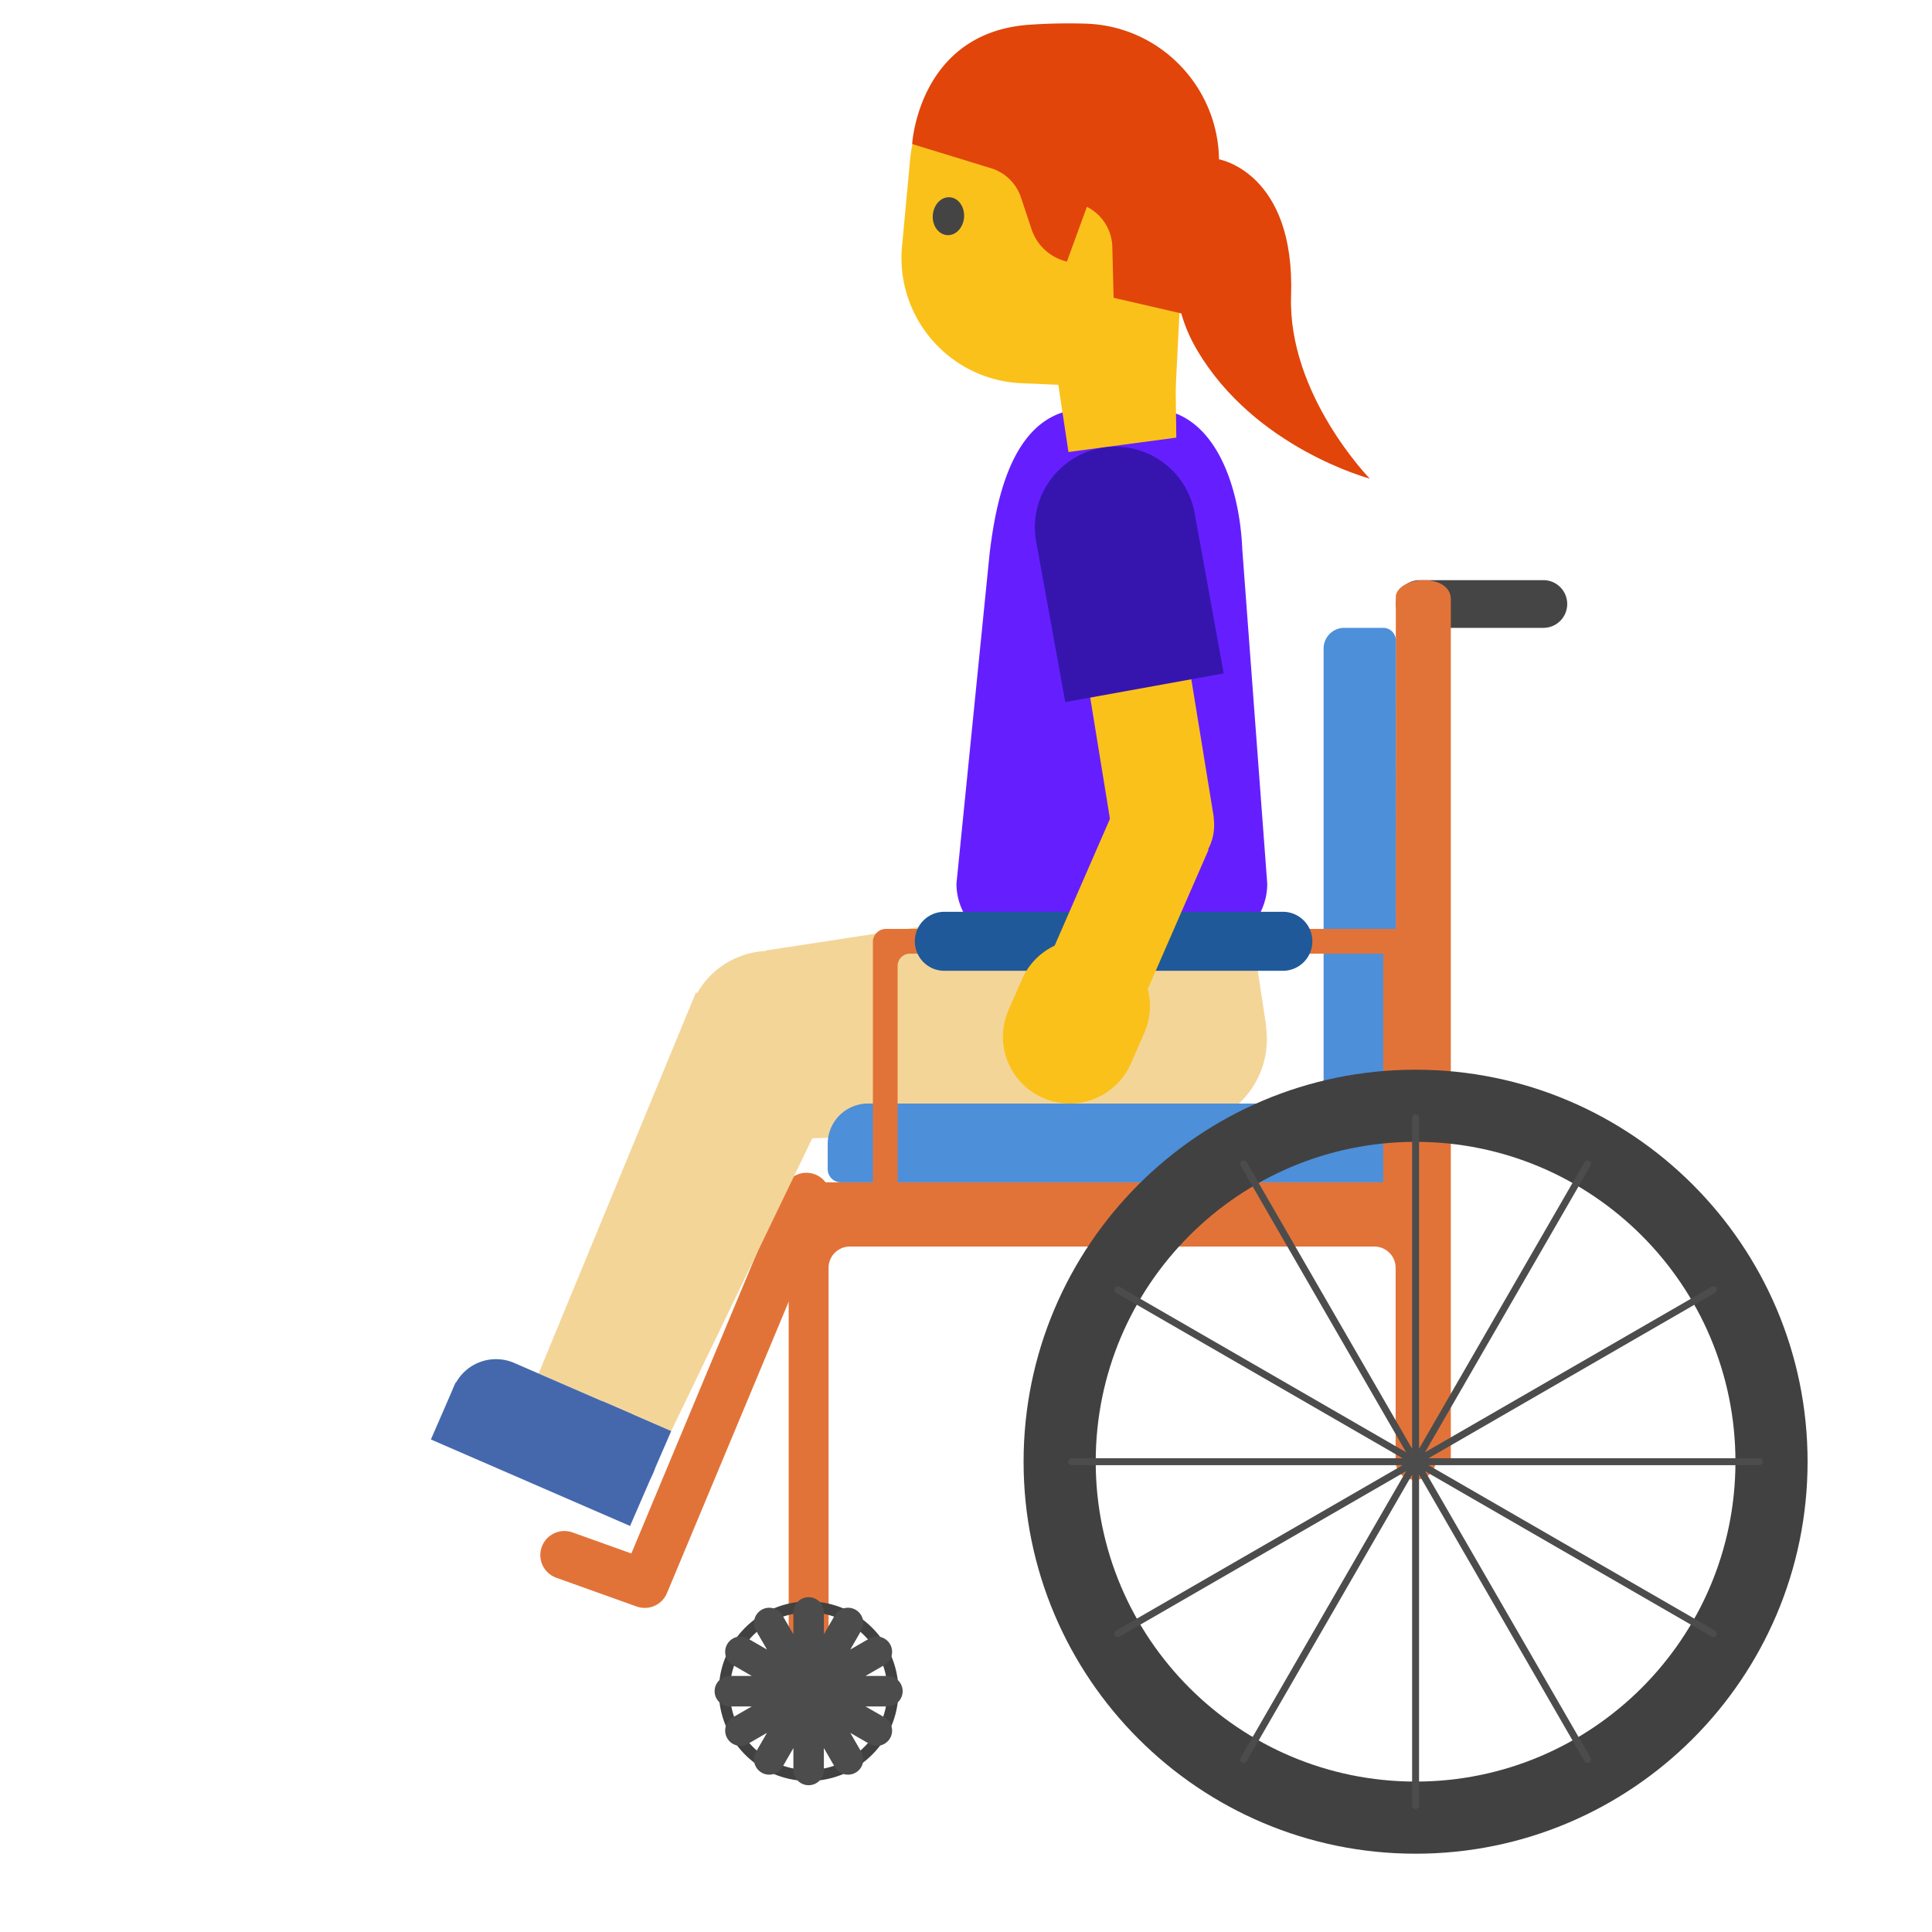 <svg xmlns="http://www.w3.org/2000/svg" viewBox="0 0 128 128" style="fill-rule:evenodd;clip-rule:evenodd;stroke-linecap:round;stroke-linejoin:round;stroke-miterlimit:1.5"><path d="M51.237 75.493l-.505-12.52 26.023-3.985 2.232 15.64-27.75.865z" style="fill:#f4d598;fill-rule:nonzero"/><circle cx="100.597" cy="62.284" r="5.219" style="fill:#f4d598" transform="scale(1.12) rotate(81.298 85.634 43.897)"/><path style="fill:#f4d598" d="M82.382 58.127l1.508 9.853-11.56 1.77-1.508-9.854z"/><path d="M79.752 62.753H67.583c-2.312 0-4.215-1.903-4.215-4.216l2.204-21.94c.44-3.563 1.552-9.515 6.41-9.515h4.207c4.188 0 5.932 4.95 6.116 9.313l1.653 22.152a4.2 4.2 0 01-4.206 4.206z" style="fill:#651fff;fill-rule:nonzero"/><path d="M103.832 40.018c0-.873-.708-1.582-1.58-1.582h-8.196a1.58 1.58 0 000 3.161h8.195a1.58 1.58 0 001.581-1.58z" style="fill:#454545"/><path d="M95.096 97.022c-.276 1.328-2.52 1.443-2.632-.18V83.997c0-.777-.63-1.408-1.408-1.408H56.304a1.406 1.406 0 00-1.408 1.408v28.05c-.182 2.676-2.557 1.277-2.644 0V79.654c.067-1.026.584-1.274 1.322-1.322h37.484c.777 0 1.406-.63 1.406-1.407l.012-37.465c.271-1.301 3.531-1.486 3.645.18v57.203c.001-.006-1.02.12-1.025.18z" style="fill:#e27338;fill-rule:nonzero"/><path d="M53.574 106.097a5.952 5.952 0 015.95 5.949 5.952 5.952 0 01-5.95 5.95 5.952 5.952 0 01-5.95-5.95 5.952 5.952 0 015.95-5.95zm0 .73c2.88 0 5.22 2.338 5.22 5.219 0 2.88-2.34 5.22-5.22 5.22a5.222 5.222 0 01-5.22-5.22c0-2.88 2.34-5.22 5.22-5.22z" style="fill:#414141"/><path d="M53.574 106.827v10.438M56.184 107.526l-5.22 9.04M58.094 109.436l-9.04 5.22M58.793 112.046H48.355M58.094 114.656l-9.04-5.22M56.184 116.566l-5.22-9.04" style="fill:none;stroke:#4c4c4c;stroke-width:2.02px"/><g><path d="M92.466 73.112H57.51a2.673 2.673 0 00-2.673 2.673v1.673c0 .482.391.874.874.874h35.853a.903.903 0 00.9-.902v-4.318z" style="fill:#4d8fd9"/></g><g><path d="M92.476 42.426a.83.83 0 00-.829-.829h-2.586c-.756 0-1.368.614-1.368 1.37v30.145h4.783V42.426z" style="fill:#4d8fd9"/></g><g><path d="M92.565 61.55c.4.073.687.262.72.813v15.968c-.054.857-1.56 1.265-1.64 0V63.183H60.282a.813.813 0 00-.811.811v14.337c-.104 1.652-1.587.856-1.64 0V62.363a.868.868 0 01.82-.82h33.816l.099.007z" style="fill:#e27338;fill-rule:nonzero"/></g><g><path d="M86.948 62.364a1.955 1.955 0 00-1.954-1.955h-22.43a1.956 1.956 0 00-1.955 1.955c0 1.079.877 1.954 1.956 1.954h22.43a1.955 1.955 0 001.953-1.954z" style="fill:#205999"/></g><g><path d="M93.786 70.871c14.333 0 25.971 11.638 25.971 25.971s-11.638 25.971-25.97 25.971c-14.334 0-25.972-11.638-25.972-25.97 0-14.334 11.638-25.972 25.971-25.972zm0 4.779c11.697 0 21.192 9.495 21.192 21.192 0 11.697-9.495 21.192-21.192 21.192-11.697 0-21.192-9.495-21.192-21.192 0-11.697 9.495-21.192 21.192-21.192z" style="fill:#414141"/><path d="M93.786 74.058v45.569M105.178 77.11l-22.784 39.464M113.518 85.45l-39.464 22.784M116.57 96.842H71.003M113.518 108.234L74.054 85.45M105.18 116.574L82.393 77.11" style="fill:none;stroke:#4c4c4c;stroke-width:.46px"/></g><g><path d="M53.425 79.294l-10.708 25.64-5.325-1.906" style="fill:none;stroke:#e27338;stroke-width:3.19px"/></g><g><circle cx="51.13" cy="93.56" r="6.54" style="fill:#f4d598" transform="scale(.848) rotate(67.73 65.123 93.913)"/><path d="M44.47 94.811l-8.787-3.812L46.109 65.75l9.883 5.148L44.47 94.81z" style="fill:#f4d598;fill-rule:nonzero"/><g><path d="M39.263 99.187l-7.61-3.306a3.05 3.05 0 01-1.581-4 3.039 3.039 0 014-1.581l7.611 3.305a3.039 3.039 0 011.58 4 3.058 3.058 0 01-4 1.582z" style="fill:#4568ad;fill-rule:nonzero"/><path d="M30.186 91.6l13.195 5.729-1.637 3.77-13.196-5.73 1.638-3.77z" style="fill:#4568ad;fill-rule:nonzero"/><path d="M39.913 92.832l4.557 1.979-1.33 3.063-4.557-1.979 1.33-3.063z" style="fill:#4568ad;fill-rule:nonzero"/></g></g><g><path d="M77.814 19.607l.12 9.386-7.146.955-2.782-18.442 9.808 8.1z" style="fill:#fbc11b;fill-rule:nonzero"/><path d="M78.68 10.192l-.795 15.641-10.203-.443c-4.746-.205-8.356-4.337-7.92-9.063l.533-5.735c.489-5.3 5.442-9.022 10.667-8.012l2.071.4a7 7 0 015.646 7.212z" style="fill:#fbc11b;fill-rule:nonzero"/><path d="M78.504 20.819l-4.724-1.09-.086-3.364a3.056 3.056 0 00-1.685-2.663l-1.323 3.627a3.248 3.248 0 01-2.339-2.13l-.708-2.124a3.02 3.02 0 00-1.966-1.926l-5.239-1.607s.418-7.385 7.756-7.902a37.452 37.452 0 013.714-.074c5.553.159 9.669 5.213 8.722 10.682a58.194 58.194 0 01-2.122 8.571z" style="fill:#e1450a;fill-rule:nonzero"/><path d="M80.757 10.555s5.059.855 4.78 9.05c-.22 6.532 5.211 12.103 5.211 12.103s-7.615-2.013-11.444-8.523c-3.83-6.51 1.453-12.63 1.453-12.63z" style="fill:#e1450a;fill-rule:nonzero"/><path d="M63.873 14.395c-.053.694-.55 1.225-1.124 1.182-.574-.043-1.001-.63-.948-1.324.053-.694.55-1.226 1.124-1.183.573.034.992.631.948 1.325" style="fill:#444;fill-rule:nonzero"/></g><g><path d="M80.415 54.141l-6.717 1.094-2.212-13.587 6.718-1.093 2.211 13.586z" style="fill:#fbc11b;fill-rule:nonzero"/><circle cx="66.05" cy="64.33" r="3.75" style="fill:#fbc11b" transform="scale(.918) rotate(-57.064 70.56 45.543)"/><path d="M70.577 46.516l10.497-1.902-1.947-10.736a5.35 5.35 0 00-5.23-4.285c-2.927 0-5.335 2.408-5.335 5.335 0 .285.022.57.068.852l1.947 10.736z" style="fill:#3615af;fill-rule:nonzero"/><path d="M75.412 66.977l-6.238-2.722 4.659-10.682 6.238 2.72-4.66 10.684z" style="fill:#fbc11b;fill-rule:nonzero"/><path d="M69.09 72.736a4.42 4.42 0 005.831-2.269l.891-2.03a4.42 4.42 0 00-2.268-5.831 4.42 4.42 0 00-5.832 2.268l-.891 2.03a4.423 4.423 0 002.268 5.832z" style="fill:#fbc11b;fill-rule:nonzero"/></g></svg>